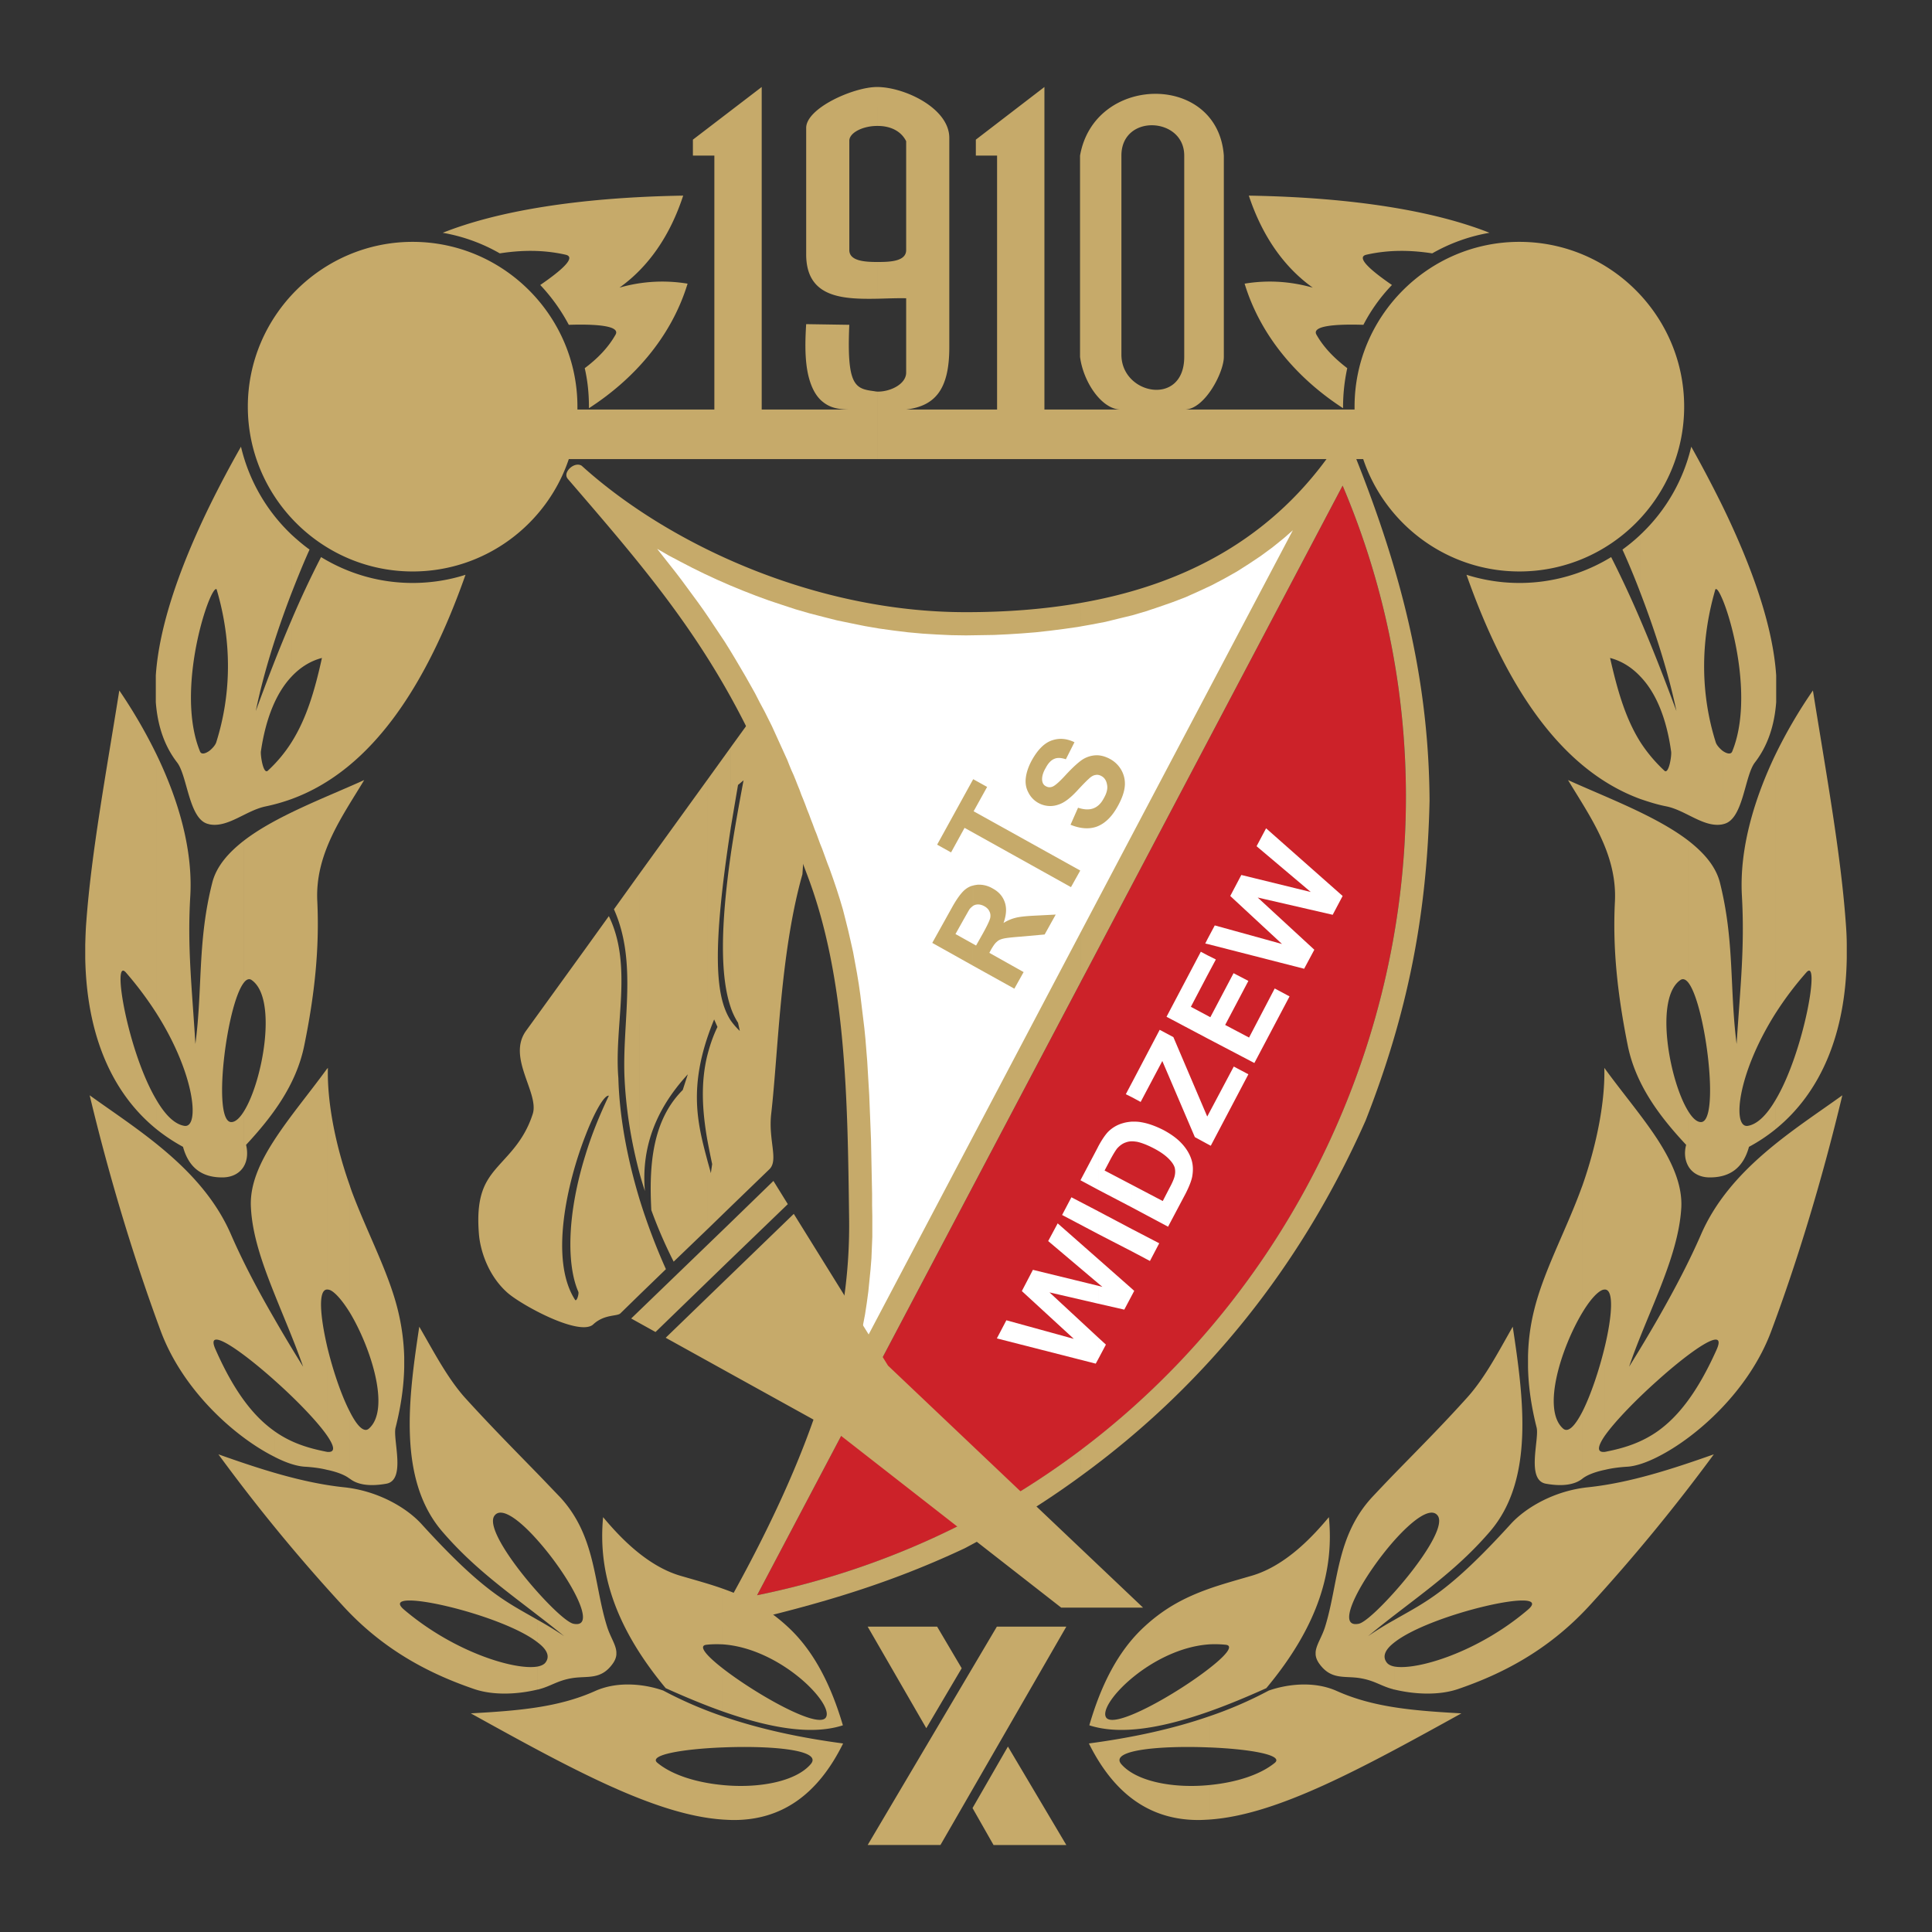 <svg xmlns="http://www.w3.org/2000/svg" width="2500" height="2500" viewBox="0 0 192.756 192.756"><rect x="0" y="0" width="192.756" height="192.756" fill="#333333" stroke="none"/><g fill-rule="evenodd" clip-rule="evenodd"><path fill="#fff" fill-opacity="0" d="M0 0h192.756v192.756H0V0z"/><path d="M72.906 120.381v-18.562c.287.398.574.729.905 1.037l-.177-.816a7.01 7.01 0 0 1-.729-1.523v-15.25c.331-2.251.772-4.723 1.28-7.416l-.552.463c-.265 1.545-.507 2.979-.729 4.303v-8.056l8.851-12.227-1.698 24.896c-2.207 7.769-2.406 17.678-3.112 23.879-.309 2.627.75 4.635-.177 5.541l-3.862 3.731zm0-45.82v8.056c-1.898 12.315-1.522 16.862 0 19.202v18.562l-2.339 2.271v-6.908c.11.42.243.861.354 1.303l.132-.904a93.892 93.892 0 0 1-.486-2.428v-8.41c.243-.947.552-1.896 1.015-2.846l-.331-.75a27.196 27.196 0 0 0-.684 1.83V77.806l2.339-3.245zm0 10.705c-1.015 7.151-1.059 12.139 0 15.25v-15.25zm-9.071 43.877l2.604-2.518a61.752 61.752 0 0 1-2.604-6.885v9.403zm6.731-51.337v25.733c-1.788 5.387-.905 8.807 0 12.205v6.908l-3.354 3.223a46.153 46.153 0 0 1-2.229-5.143c-.243-4.523.11-8.961 3.134-11.984l.508-1.566c-3.399 3.686-4.635 7.592-4.282 11.654-.176-.553-.353-1.104-.507-1.678V87.12l6.73-9.314zm0 27.499c-.684 2.805-.485 5.607 0 8.41v-8.41zm-8.673 25.734l1.942-1.896v-9.402c-1.214-3.996-2.031-8.189-2.141-12.184-.441-5.252 1.479-11.168-.949-16.155l-2.317 3.222v18.628c.927-2.406 1.898-4.039 2.317-3.93-.971 2.031-1.744 3.973-2.317 5.85v17.236c.309-.021.596-.109.772-.287 1.104-1.016 2.362-.771 2.693-1.082zm1.942-43.919v30.039c-.838-3.135-1.369-6.357-1.523-9.557-.265-5.584 1.324-11.566-1.059-16.884l2.582-3.598zm-5.407 7.504l-5.937 8.21c-1.942 2.67 1.324 6.201.662 8.299-1.104 3.441-3.377 4.678-4.524 6.643-.816 1.369-1.038 3.09-.839 5.43.132 1.457.839 3.973 2.803 5.738 1.17 1.059 5.739 3.619 7.835 3.465v-17.236c-1.898 6.068-1.876 11.078-.729 13.705.088.221-.176 1.059-.331.795-2.56-3.973-.794-11.697 1.06-16.42V94.624z" fill="#c6aa6a"/><path d="M108.639 96.434l-33.106 62.725c50.651-10.285 77.888-64.822 58.421-110.707l-25.315 47.982z" fill="#cc2229"/><path d="M134.195 43.044c5.033 12.073 8.365 23.549 8.432 36.858-.242 11.41-2.207 21.275-6.379 31.892-6.422 14.5-16 26.439-28.404 35.467v-2.604c28.779-21.674 40.875-61.423 26.109-96.207l-25.314 47.982-.795 1.5V60.149c10.351-1.81 19.929-6.577 26.351-17.105zm-26.351 104.218c-3.643 2.67-7.504 5.055-11.609 7.217-8.409 3.951-16.001 5.982-25.072 8.035 10.792-18.605 13.728-30.48 13.551-41.162-.155-11.521-.265-23.682-4.127-33.923-1.964-5.187-3.84-10.439-6.356-15.383-4.921-9.667-10.792-16.376-17.59-24.278a.694.694 0 0 1-.133-.287v-.177c.11-.596.949-1.192 1.523-.839 8.829 7.99 23.483 14.633 38.359 14.611 3.818 0 7.681-.265 11.455-.927v37.784l-32.312 61.225c12.25-2.494 23.108-7.57 32.312-14.5v2.604h-.001z" fill="#c6aa6a"/><path fill="#fff" d="M128.986 52.91l-22.4 42.442-21.188 40.191.199-.861.264-1.192.222-1.191.22-1.149.176-1.148.155-1.147.11-1.103.111-1.104.088-1.103.044-1.082.044-1.059V121.328l-.022-1.103v-1.08l-.022-1.083-.022-1.103-.022-1.082-.022-1.104-.022-1.103-.044-1.104-.044-1.125-.045-1.103-.044-1.104-.066-1.103-.066-1.104-.066-1.125-.089-1.103-.088-1.104-.11-1.103-.133-1.104-.132-1.082-.133-1.103-.154-1.082-.177-1.082-.198-1.08-.199-1.082-.243-1.082-.243-1.059-.264-1.06-.265-1.037-.309-1.037-.331-1.037-.353-1.038-.353-.993-.199-.508-.176-.485-.354-.972-.198-.485-.177-.485-.177-.486-.198-.485-.177-.486-.198-.508-.177-.485-.198-.486-.177-.485-.199-.508-.199-.485-.176-.486-.199-.486-.198-.507-.199-.486-.22-.486-.199-.485-.199-.508-.221-.485-.22-.486-.221-.485-.221-.486-.22-.485-.221-.486-.221-.485-.243-.486-.243-.486-.242-.485-.486-.905-.463-.905-.508-.905-.486-.86-.507-.861-.508-.861-.507-.839-.508-.816-.53-.795-.53-.794-.529-.795-.53-.773-.551-.772-.552-.75-.552-.751-.552-.75-.573-.75-.575-.729-.573-.728-.574-.729-.132-.176.022.022 1.147.662 1.17.618 1.192.618 1.214.596 1.236.574 1.258.552 1.28.529 1.302.508 1.324.486 1.324.441 1.347.442 1.368.397 1.368.353 1.391.353 1.39.287 1.413.287 1.412.242 1.435.199 1.434.176 1.458.133 1.434.088 1.456.067 1.457.022 1.369-.022 1.412-.023 1.391-.066 1.39-.088 1.391-.111 1.39-.154 1.391-.177 1.389-.198 1.369-.243 1.39-.265 1.346-.331 1.369-.331 1.346-.397 1.324-.442 1.324-.463 1.325-.508 1.281-.574 1.279-.595 1.258-.662 1.258-.707 1.215-.772 1.191-.795 1.17-.86 1.148-.927.881-.773zM120.469 114.135v-2.781l2.625-4.945 1.457.773-3.752 7.129-.33-.176zm0-10.53v-2.273l.287.156 2.316-4.393 1.479.771-2.316 4.393 2.383 1.258 2.561-4.898 1.479.793-3.51 6.645-4.679-2.452zm0-6.31l.838-1.568-.838-.419v1.987zm0-3.113v-.485l.729-1.369 6.709 1.854-5.164-4.79 1.104-2.096 6.93 1.699-5.408-4.568.949-1.788 7.637 6.753-.992 1.876-7.482-1.722 5.65 5.208-1.016 1.898-9.646-2.47zm-7.528 34.408l.221.199-.221.42v-.619zm7.528-34.893v.485l-.221-.044.221-.441zm0 1.611v1.987l-1.656 3.154 1.656.883v2.273l-4.084-2.162 3.422-6.489.662.354zm0 16.046l-.023.043-3.377-7.922-1.367-.729-2.76 5.252v1.479l.861.465 2.162-4.084 3.246 7.592 1.258.686v-2.782zm-7.528 13.505v-2.229l2.715 1.412-.926 1.766-1.789-.949zm0-4.39v-2.252l3.068 1.611.684-1.324c.266-.486.42-.861.486-1.104.088-.33.088-.617.021-.904-.088-.287-.287-.574-.617-.906-.332-.33-.816-.684-1.502-1.037-.684-.354-1.234-.551-1.654-.639-.176-.023-.332-.045-.486-.045v-1.965c.311 0 .619 0 .949.066.662.111 1.412.375 2.23.795.727.396 1.301.816 1.721 1.258.529.551.883 1.148 1.059 1.766.133.463.154.994.045 1.611-.088.441-.309.992-.641 1.654l-1.766 3.334-3.597-1.919zm-3.377 7.812l.42.109-.42-.352v-2.428l3.377 2.979v.619l-.771 1.455-2.605-.596v-1.786h-.001zm0 5.164l.773.707-.773 1.457v-2.164zm3.377-25.447v1.479l-.617-.309.617-1.17zm0 3.906v1.965c-.242 0-.441.045-.617.109-.332.111-.596.311-.861.596-.176.223-.463.686-.838 1.414l-.42.795 2.736 1.434v2.252l-3.377-1.766v-4.305c.354-.662.686-1.146.973-1.457a3.35 3.35 0 0 1 1.5-.883c.287-.087.596-.13.904-.154zm0 10.727v2.229l-3.377-1.742v-2.273l3.377 1.786zm-3.619 13.42l-9.865-2.518.949-1.809 6.73 1.854-5.186-4.768 1.104-2.119 6.51 1.59v1.787l-4.855-1.125 4.855 4.502v2.164l-.242.442zm.242-8.012v-2.428l-4.039-3.555-.947 1.766 4.986 4.217zm0-13.641v4.305l-1.766-.949 1.701-3.223.065-.133zm0 6.446v2.273l-3.598-1.898.928-1.766 2.67 1.391z"/><path d="M106.807 82.286l.75-1.7c.596.199 1.104.221 1.523.066s.771-.485 1.037-.993c.309-.53.42-.993.33-1.391-.066-.397-.264-.684-.551-.838-.199-.11-.396-.155-.596-.11-.199.022-.441.154-.686.397-.176.154-.551.53-1.104 1.126-.705.772-1.322 1.235-1.854 1.412a2.43 2.43 0 0 1-2.074-.154 2.396 2.396 0 0 1-.971-1.015c-.242-.442-.332-.927-.266-1.479s.266-1.147.619-1.788c.574-1.015 1.213-1.677 1.963-1.942.752-.265 1.502-.199 2.273.176l-.859 1.7c-.465-.155-.84-.177-1.148-.044-.332.132-.617.441-.861.905-.287.485-.396.905-.352 1.28.043.265.154.441.375.552.197.11.396.132.639.044.287-.11.75-.529 1.391-1.236.641-.684 1.17-1.169 1.59-1.457a2.71 2.71 0 0 1 1.346-.441c.463-.022.971.11 1.479.397.465.265.84.64 1.104 1.125a2.75 2.75 0 0 1 .309 1.633c-.064.574-.309 1.236-.705 1.942-.574 1.037-1.258 1.7-2.053 2.008-.773.289-1.678.222-2.648-.175zM106.852 88.51l-10.617-5.915-1.347 2.45-1.39-.773 3.598-6.532 1.39.772-1.347 2.428 10.638 5.914-.925 1.656zM101.201 98.641l-4.129-2.295V94.16l.311.177.684-1.214c.441-.794.684-1.324.729-1.545.043-.243.021-.463-.088-.662-.088-.198-.266-.375-.508-.507-.287-.155-.553-.199-.795-.155a.747.747 0 0 0-.332.133v-2.031c.133-.044.311-.066.465-.088a2.663 2.663 0 0 1 1.5.375c.619.331 1.016.795 1.215 1.391.197.574.154 1.258-.133 2.053a4.097 4.097 0 0 1 1.17-.508c.396-.11 1.016-.176 1.875-.221l2.164-.11-1.104 1.986-2.473.221c-.861.066-1.434.133-1.678.199-.264.066-.463.154-.617.309-.176.133-.354.397-.574.772l-.176.331 3.42 1.919-.926 1.656zm-4.129-2.295l-4.06-2.274 1.942-3.487c.485-.883.927-1.479 1.28-1.788.265-.221.529-.375.837-.441v2.031c-.11.088-.219.176-.33.309-.088.132-.309.53-.684 1.192l-.729 1.302 1.743.971v2.185h.001zM124.596 19.517c10.594.177 18.605 1.567 24.012 3.708a17.506 17.506 0 0 0-5.715 2.053c-1.986-.309-4.217-.397-6.555.132-1.104.243.418 1.567 2.537 3.024a17.001 17.001 0 0 0-2.848 3.973c-2.736-.088-5.209.088-4.678.993.75 1.324 1.854 2.405 3.066 3.333a18.335 18.335 0 0 0-.418 3.84v.154c-4.26-2.759-8.145-6.93-9.822-12.426 2.273-.375 4.525-.243 6.799.397-2.847-2.03-5.033-5.12-6.378-9.181zM171.871 50.527c2.936 6.047 5.01 11.918 5.34 16.861v2.671c-.176 2.317-.838 4.348-2.117 6.003-1.039 1.324-1.148 5.628-3.068 6.136-.045.022-.111.022-.154.044v-7.327c.375.265.816.397.949.066 2.008-4.9.197-12.404-.949-15.141v-9.313h-.001zm-3.135-5.959a127.905 127.905 0 0 1 3.135 5.959v9.313c-.332-.794-.596-1.192-.729-1.037-1.545 5.297-1.457 10.527.043 15.272.09.265.375.596.686.839v7.327c-1.855.375-3.664-1.391-5.607-1.788-.904-.176-1.742-.441-2.582-.728v-5.65a14.987 14.987 0 0 0 2.385 2.825c.42.375.729-1.479.662-1.92-.486-3.487-1.59-5.938-3.047-7.46v-5.628c1.26 2.935 2.451 6.025 3.576 9.049-.771-3.708-2.098-7.901-3.576-11.742V53.33a17.585 17.585 0 0 0 5.054-8.762zm-5.054 35.158c-8.143-2.98-13.572-11.609-17.369-22.38a17.495 17.495 0 0 0 14.433-1.766 106.481 106.481 0 0 1 2.936 6.312v5.628c-.904-.971-1.941-1.589-3.045-1.876.729 3.2 1.523 6.025 3.045 8.431v5.651zm0-20.526v-5.87c-.551.53-1.17 1.037-1.809 1.501a74.562 74.562 0 0 1 1.809 4.369z" fill="#c6aa6a"/><path d="M180.875 68.889c1.324 8.299 2.76 16.156 3.268 23.042.064.794.109 1.589.109 2.362v1.28c-.109 7.437-2.516 13.375-7.129 17.105v-2.893c2.869-4.766 4.525-14.411 3.09-12.756a32.848 32.848 0 0 0-3.09 4.105V75.312a48.682 48.682 0 0 1 3.752-6.423zm-3.752 43.789a16.793 16.793 0 0 1-2.627 1.742c-.572 2.098-1.92 3.113-4.082 3.047-.904-.045-1.59-.463-1.965-1.104v-5.475c.398.641.816 1.039 1.215 1.061 1.986.154.508-11.697-1.215-13.904v-14.17c1.59 1.236 2.76 2.604 3.156 4.216 1.457 5.827.949 10.505 1.656 16.067.375-5.783.816-9.645.529-14.788-.266-4.745 1.258-9.711 3.332-14.059v25.823c-3.861 6.135-4.303 11.498-2.715 11.189.971-.176 1.898-1.148 2.715-2.539v2.894h.001zm-8.674 3.685c-.33-.574-.441-1.324-.221-2.141-2.627-2.803-5.031-5.982-5.826-9.91-1.016-5.076-1.523-9.645-1.279-14.39.221-4.745-2.518-8.497-4.68-12.095 3.84 1.744 8.783 3.576 12.006 6.047v14.17c-.264-.332-.529-.441-.795-.266-2.625 1.811-1.08 10.131.795 13.109v5.476zM165.404 129.076c1.191-2.98 2.186-5.85 2.34-8.607.109-2.23-.883-4.459-2.34-6.732v15.339zm0 16.266v-2.561c2.008-1.434 3.949-3.84 5.871-8.145 1.059-2.404-2.428-.021-5.871 3.068v-6.135c1.809-3.156 3.199-5.871 4.281-8.344 2.848-6.621 9.357-10.506 14.125-13.947-2.074 8.672-4.547 16.707-7.084 23.504-2.206 5.96-7.46 10.618-11.322 12.56zm-2.869-8.983c.838-2.473 1.92-4.9 2.869-7.283v-15.34c-1.502-2.316-3.51-4.68-5.275-7.105v22.025c.904.021.707 2.648 0 5.629v8.938c1.016-1.434 3.135-3.619 5.275-5.518v-6.135c-.861 1.5-1.81 3.09-2.869 4.789zm-2.406 10.286v-1.789c.066-.021.133-.021.199-.043 1.766-.354 3.443-.883 5.076-2.031v2.561c-1.215.617-2.273.949-3.068.992-.707.044-1.479.132-2.207.31zm0-40.014c-.021-.023-.045-.066-.066-.09.088 3.244-.705 7.527-2.186 11.742v12.668c.662-1.104 1.348-1.92 1.898-2.207a.765.765 0 0 1 .354-.088v-22.025zm-2.252 40.896c.465-.375 1.303-.686 2.252-.883v-1.789c-.861.09-.729-.572 0-1.633v-8.938c-.553 2.338-1.412 4.898-2.252 6.555v6.688zm0-29.244c-.109.287-.221.596-.33.883-1.523 3.994-3.576 7.836-4.48 11.521a20.684 20.684 0 0 0-.617 4.701v1.014c.043 2.098.375 4.105.859 6.025.287 1.17-1.08 5.275.949 5.607 1.611.285 2.848.109 3.619-.508v-6.688c-.705 1.367-1.391 2.141-1.92 1.699-2.184-1.92-.154-8.145 1.92-11.588v-12.666zM139.096 161.166c3.398-2.627 6.576-4.898 9.557-8.365 4.48-5.207 3.332-13.418 2.273-20.436-1.436 2.516-2.736 5.031-4.48 6.996-2.516 2.803-5.01 5.297-7.35 7.701v6.645c1.811-2.031 3.619-3.4 4.326-2.516.859 1.059-1.811 4.877-4.326 7.68v2.295zm0 7.395v-2.295c2.207.418 8.342-1.391 13.354-5.674 2.803-2.404-9.734.398-13.354 3.289v-2.252c3.178-1.83 5.43-2.758 11.652-9.6 1.457-1.59 4.283-3.289 7.682-3.643 4.193-.441 8.432-1.832 12.559-3.287a182.146 182.146 0 0 1-12.426 15.117c-4.26 4.635-9.027 6.908-13.088 8.299-1.944.663-4.371.53-6.379.046zm-2.604-5.321a97.82 97.82 0 0 1 2.604-2.074v-2.295c-1.523 1.699-2.98 3.045-3.553 3.135-2.518.484.506-4.855 3.553-8.299v-6.645c-.75.773-1.479 1.545-2.186 2.297-3.619 3.906-3.377 8.674-4.701 12.932-.33 1.061-.883 1.789-.949 2.539v.242c.023.287.133.596.375.928 1.193 1.654 2.539 1.17 4.084 1.434 1.457.244 2.074.795 3.289 1.104.021.023.066.023.088.023v-2.295c-.332-.066-.574-.199-.707-.354-.529-.641-.176-1.348.707-2.031v-2.252c-.795.441-1.633.949-2.604 1.611zM132.584 151.367c.508 5.186-.926 10.682-6.244 17.061-2.053.926-3.93 1.699-5.674 2.316v-4.303c1.59-1.236 2.451-2.229 1.656-2.34a10.538 10.538 0 0 0-1.656-.045v-5.561c1.258-.441 2.605-.816 4.129-1.258 3.596-1.014 6.4-4.216 7.789-5.87zm-11.918 30.17c6.732-.463 15.074-5.031 25.139-10.594-4.789-.264-8.783-.596-12.426-2.229-2.361-1.061-5.098-.641-6.797-.045a39.463 39.463 0 0 1-5.916 2.561v3.111c3.951.154 7.482.752 6.512 1.545-1.523 1.236-3.973 1.965-6.512 2.207v3.444zm0-10.793c-5.297 1.877-9.182 2.297-11.984 1.391 1.127-3.885 2.803-7.371 5.496-9.844 2.031-1.875 4.061-2.934 6.488-3.795v5.561c-5.715.377-11.078 5.871-10.328 7.262.707 1.303 7.062-2.316 10.328-4.877v4.302zm0 .486c-3.686 1.279-7.725 2.141-12.027 2.715 2.582 5.186 6.223 7.637 10.924 7.637.354 0 .729-.023 1.104-.045v-3.443c-3.553.354-7.283-.33-8.805-2.096-1.193-1.436 4.104-1.854 8.805-1.656v-3.112h-.001zM99.457 162.291h6.93l-12.558 21.785h-7.261l12.889-21.785zM93.498 162.291h-6.93l5.849 10.131 3.531-5.98-2.45-4.151zm3.531 18.1l2.096 3.686h7.262l-5.826-9.822-3.532 6.136zM68.161 19.517c-10.572.177-18.605 1.567-23.991 3.708a17.4 17.4 0 0 1 5.694 2.053c2.008-.309 4.215-.397 6.555.132 1.125.243-.397 1.567-2.517 3.024a18.316 18.316 0 0 1 2.848 3.973c2.714-.088 5.187.088 4.657.993-.75 1.324-1.832 2.405-3.068 3.333.287 1.236.419 2.516.419 3.84v.154c4.282-2.759 8.166-6.93 9.843-12.426a15.426 15.426 0 0 0-6.798.397c2.848-2.03 5.033-5.12 6.358-9.181zM29.074 79.726c8.166-2.98 13.574-11.609 17.37-22.38-1.655.53-3.443.816-5.275.816-3.354 0-6.467-.949-9.137-2.582a94.531 94.531 0 0 0-2.958 6.312v5.628c.905-.971 1.942-1.589 3.046-1.876-.706 3.2-1.523 6.025-3.046 8.431v5.651zm0-20.526v-5.87c.574.53 1.17 1.037 1.81 1.501-.618 1.368-1.215 2.846-1.81 4.369zm-5.032-14.632a109.59 109.59 0 0 0-3.156 5.959v9.313c.331-.794.618-1.192.728-1.037 1.567 5.297 1.457 10.527-.044 15.272-.088.265-.375.596-.684.839v7.327c1.854.375 3.664-1.391 5.628-1.788a18.897 18.897 0 0 0 2.56-.728v-5.65a14.07 14.07 0 0 1-2.361 2.825c-.441.375-.729-1.479-.685-1.92.508-3.487 1.611-5.938 3.046-7.46v-5.628c-1.258 2.935-2.45 6.025-3.553 9.049.75-3.708 2.075-7.901 3.553-11.742V53.33a17.704 17.704 0 0 1-5.032-8.762zm-3.156 5.959c-2.936 6.025-5.01 11.918-5.341 16.861v2.671c.177 2.317.839 4.348 2.119 6.003 1.037 1.324 1.169 5.628 3.067 6.136.066.022.11.022.155.044v-7.327c-.375.265-.794.397-.927.066-2.008-4.9-.221-12.404.927-15.141v-9.313z" fill="#c6aa6a"/><path d="M24.329 116.363c.331-.574.419-1.324.221-2.141 2.604-2.803 5.01-5.982 5.805-9.91 1.037-5.076 1.523-9.645 1.302-14.39-.242-4.745 2.516-8.497 4.679-12.095-3.84 1.744-8.806 3.576-12.006 6.047v14.17c.243-.332.529-.441.772-.266 2.626 1.811 1.104 10.131-.772 13.109v5.476h-.001zm-8.696-3.685a17.881 17.881 0 0 0 2.626 1.742c.574 2.098 1.92 3.113 4.083 3.047.927-.045 1.611-.463 1.986-1.104v-5.475c-.397.641-.816 1.039-1.214 1.061-1.986.154-.53-11.697 1.214-13.904v-14.17c-1.589 1.236-2.759 2.604-3.156 4.216-1.479 5.827-.949 10.505-1.677 16.067-.354-5.783-.817-9.645-.508-14.788.265-4.745-1.258-9.711-3.355-14.059v25.823c3.884 6.135 4.304 11.498 2.737 11.189-.993-.176-1.92-1.148-2.737-2.539v2.894h.001zm-3.73-43.789c-1.324 8.299-2.781 16.156-3.289 23.042-.066.794-.088 1.589-.11 2.362v1.28c.132 7.437 2.516 13.375 7.129 17.105v-2.893c-2.869-4.766-4.525-14.411-3.068-12.756a34.758 34.758 0 0 1 3.068 4.105V75.312a51.338 51.338 0 0 0-3.73-6.423zM34.9 118.283c.088.287.199.596.309.883 1.523 3.994 3.575 7.836 4.48 11.521a22.06 22.06 0 0 1 .64 4.701v1.014c-.044 2.098-.375 4.105-.86 6.025-.309 1.17 1.081 5.275-.949 5.607-1.633.285-2.847.109-3.62-.508v-6.688c.684 1.367 1.391 2.141 1.898 1.699 2.207-1.92.177-8.145-1.898-11.588v-12.666zm-2.273-11.652c.044-.023.066-.066.088-.09-.088 3.244.684 7.527 2.185 11.742v12.668c-.684-1.104-1.369-1.92-1.898-2.207a.842.842 0 0 0-.375-.088v-22.025zm2.273 40.896h-.022c-.463-.375-1.302-.686-2.251-.883v-1.789c.883.09.728-.572 0-1.633v-8.938c.552 2.338 1.412 4.898 2.273 6.555v6.688zm-4.656-11.168c-.861-2.473-1.92-4.9-2.869-7.283v-15.34c1.501-2.316 3.487-4.68 5.253-7.105v22.025c-.905.021-.685 2.648 0 5.629v8.938c-.994-1.434-3.112-3.619-5.253-5.518v-6.135c.86 1.5 1.809 3.09 2.869 4.789zm2.383 10.286v-1.789c-.044-.021-.133-.021-.199-.043-1.766-.354-3.443-.883-5.054-2.031v2.561c1.191.617 2.251.949 3.067.992.707.044 1.48.132 2.186.31zm-5.252-17.569c-1.192-2.98-2.207-5.85-2.34-8.607-.132-2.23.861-4.459 2.34-6.732v15.339zm0 16.266v-2.561c-2.031-1.434-3.973-3.84-5.871-8.145-1.081-2.404 2.406-.021 5.871 3.068v-6.135c-1.832-3.156-3.223-5.871-4.304-8.344-2.847-6.621-9.358-10.506-14.125-13.947 2.075 8.672 4.569 16.707 7.084 23.504 2.207 5.96 7.46 10.618 11.345 12.56zM56.287 163.24a99.858 99.858 0 0 0-2.626-2.074v-2.295c1.522 1.699 3.001 3.045 3.575 3.135 2.494.484-.508-4.855-3.575-8.299v-6.645c.75.773 1.479 1.545 2.207 2.297 3.619 3.906 3.354 8.674 4.701 12.932.332 1.061.883 1.789.927 2.539v.242c-.022.287-.133.596-.375.928-1.192 1.654-2.516 1.17-4.083 1.434-1.434.244-2.074.795-3.266 1.104-.044.023-.066.023-.11.023v-2.295c.331-.066.596-.199.728-.354.53-.641.177-1.348-.728-2.031v-2.252a37.59 37.59 0 0 1 2.625 1.611zm-2.626-2.074c-3.399-2.627-6.555-4.898-9.535-8.365-4.48-5.207-3.354-13.418-2.295-20.436 1.457 2.516 2.759 5.031 4.48 6.996 2.538 2.803 5.01 5.297 7.35 7.701v6.645c-1.788-2.031-3.598-3.4-4.304-2.516-.883 1.059 1.788 4.877 4.304 7.68v2.295zm0 7.395v-2.295c-2.207.418-8.321-1.391-13.353-5.674-2.804-2.404 9.733.398 13.353 3.289v-2.252c-3.156-1.83-5.408-2.758-11.631-9.6-1.457-1.59-4.304-3.289-7.703-3.643-4.193-.441-8.431-1.832-12.536-3.287a173.537 173.537 0 0 0 12.426 15.117c4.237 4.635 9.027 6.908 13.088 8.299 1.942.663 4.369.53 6.356.046zM72.089 170.744c5.319 1.877 9.204 2.297 12.006 1.391-1.148-3.885-2.825-7.371-5.518-9.844-2.031-1.875-4.039-2.934-6.489-3.795v5.561c5.716.377 11.08 5.871 10.329 7.262-.684 1.303-7.041-2.316-10.329-4.877v4.302h.001zm0 10.793v-3.443c3.576.354 7.306-.33 8.806-2.096 1.214-1.436-4.083-1.854-8.806-1.656v-3.111c3.708 1.279 7.725 2.141 12.028 2.715-2.56 5.186-6.202 7.637-10.903 7.637-.374-.001-.75-.024-1.125-.046zm-11.918-30.17c-.485 5.186.949 10.682 6.246 17.061 2.052.926 3.928 1.699 5.672 2.316v-4.303c-1.589-1.236-2.45-2.229-1.633-2.34.53-.066 1.082-.066 1.633-.045v-5.561c-1.236-.441-2.604-.816-4.127-1.258-3.575-1.014-6.4-4.216-7.791-5.87zm11.918 19.863v3.111c-3.951.154-7.482.752-6.489 1.545 1.501 1.236 3.951 1.965 6.489 2.207v3.443c-6.709-.463-15.074-5.031-25.116-10.594 4.789-.264 8.762-.596 12.404-2.229 2.361-1.061 5.12-.641 6.797-.045a40.338 40.338 0 0 0 5.915 2.562zM114.045 160.395l-25.447-24.146-9.402-15.141-6.688 6.467v9.27l10.97 6.07 22.401 17.48h8.166zm-41.537-34.387v-3.664l4.657-4.523 1.435 2.316-6.092 5.871zm0 1.566l-6.091 5.895 6.091 3.375v-9.27zm0-5.23v3.664l-7.106 6.887-2.428-1.348 9.534-9.203zM151.588 24.13c9.07 0 16.441 7.394 16.441 16.442s-7.371 16.442-16.441 16.442c-7.217 0-13.396-4.701-15.582-11.212h-20.988v-6.93c1.566.177 3.133-.772 3.133-3.266V15.522c0-1.942-1.566-2.979-3.133-3.023V9.365c3.42-.11 6.775 1.92 7.084 6.158v20.084c0 1.567-1.92 5.253-3.906 5.253h16.949v-.287c0-9.049 7.394-16.443 16.443-16.443zm-36.57 21.673H87.583v-6.731c1.302 0 2.825-.772 2.825-1.898v-7.416c-.882-.022-1.854.021-2.825.044v-3.664c1.17 0 2.825-.044 2.825-1.191V14.088c-.552-1.104-1.699-1.523-2.825-1.523V8.681c2.737.044 7.129 2.141 7.129 5.076v20.901c0 4.282-1.479 5.849-4.304 6.202h9.071V15.522H97.36v-1.589l6.842-5.253v32.18h7.615c-1.875 0-3.73-2.715-4.061-5.253V15.522c.705-3.995 3.994-6.047 7.262-6.158v3.134c-1.568-.044-3.135.927-3.135 3.023v19.864c0 2.008 1.566 3.311 3.135 3.487v6.931zm-27.435 0H56.75c-2.185 6.511-8.343 11.212-15.582 11.212-9.049 0-16.442-7.394-16.442-16.442S32.12 24.13 41.168 24.13 57.61 31.524 57.61 40.572v.287h13.662V15.522h-2.141v-1.589l6.864-5.253v32.18h8.74c-1.17-.022-1.986-.177-2.781-.883-.662-.596-1.06-1.501-1.302-2.494-.397-1.678-.309-3.664-.221-5.143l4.304.066c-.265 6.091.574 6.378 2.472 6.621.11.022.243.044.375.044v6.732h.001zm0-16.001v-3.664h-.066c-1.28 0-2.781-.11-2.781-1.191V14.044c0-.817 1.391-1.501 2.847-1.479V8.681h-.088c-2.317 0-7.062 2.097-7.062 4.083v12.602c-.001 4.348 3.618 4.503 7.15 4.436z" fill="#c6aa6a"/></g></svg>

